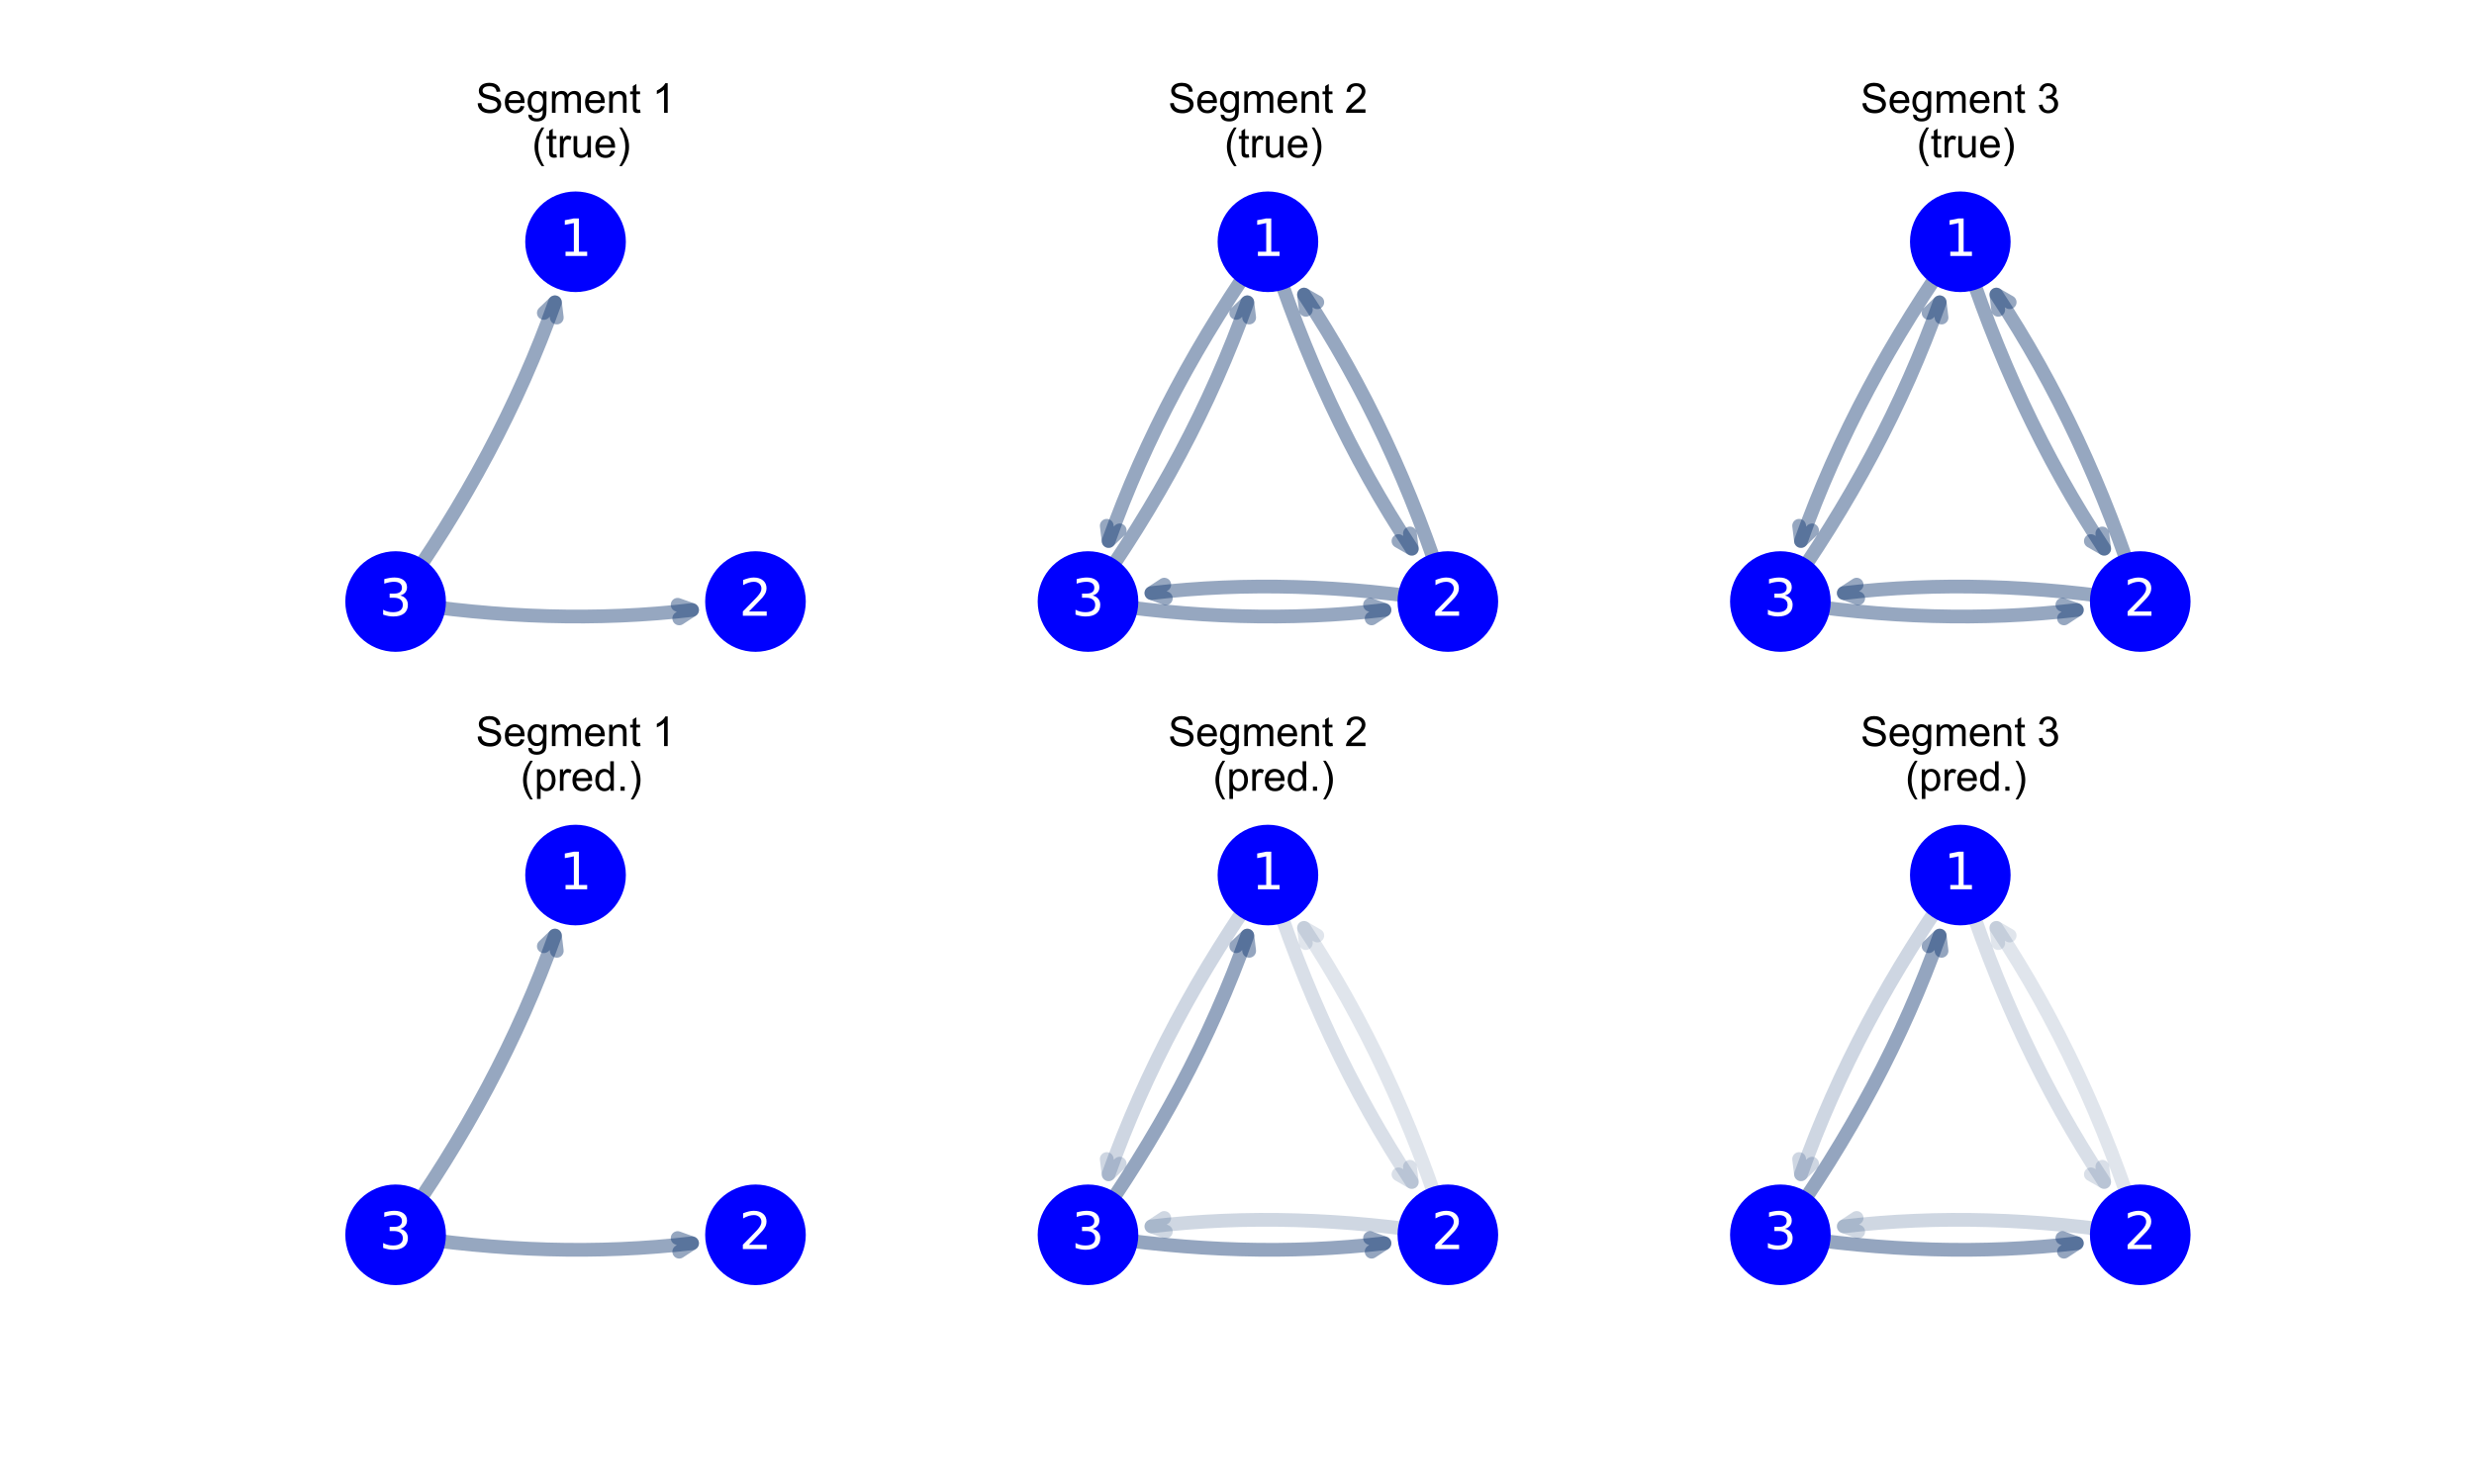 <?xml version="1.0" encoding="utf-8" standalone="no"?>
<!DOCTYPE svg PUBLIC "-//W3C//DTD SVG 1.1//EN"
  "http://www.w3.org/Graphics/SVG/1.1/DTD/svg11.dtd">
<!-- Created with matplotlib (https://matplotlib.org/) -->
<svg height="432pt" version="1.1" viewBox="0 0 720 432" width="720pt" xmlns="http://www.w3.org/2000/svg" xmlns:xlink="http://www.w3.org/1999/xlink">
 <defs>
  <style type="text/css">
*{stroke-linecap:butt;stroke-linejoin:round;}
  </style>
 </defs>
 <g id="figure_1">
  <g id="patch_1">
   <path d="M 0 432 
L 720 432 
L 720 0 
L 0 0 
z
" style="fill:#ffffff;"/>
  </g>
  <g id="axes_1">
   <g id="patch_2">
    <path clip-path="url(#p75a3c18155)" d="M 115.135 175.109 
Q 145.563 132.695 161.5 88 
" style="fill:none;opacity:0.424;stroke:#08306b;stroke-linecap:round;stroke-width:4;"/>
    <path clip-path="url(#p75a3c18155)" d="M 158.272 91.095 
L 161.5 88 
L 162.04 92.439 
" style="fill:none;opacity:0.424;stroke:#08306b;stroke-linecap:round;stroke-width:4;"/>
   </g>
   <g id="patch_3">
    <path clip-path="url(#p75a3c18155)" d="M 115.135 175.109 
Q 160.496 182.367 201.415 177.571 
" style="fill:none;opacity:0.424;stroke:#08306b;stroke-linecap:round;stroke-width:4;"/>
    <path clip-path="url(#p75a3c18155)" d="M 197.209 176.051 
L 201.415 177.571 
L 197.675 180.023 
" style="fill:none;opacity:0.424;stroke:#08306b;stroke-linecap:round;stroke-width:4;"/>
   </g>
   <g id="PathCollection_1">
    <path clip-path="url(#p75a3c18155)" d="M 167.5 84.522 
C 171.251 84.522 174.848 83.032 177.5 80.379 
C 180.152 77.727 181.642 74.13 181.642 70.379 
C 181.642 66.629 180.152 63.032 177.5 60.379 
C 174.848 57.727 171.251 56.237 167.5 56.237 
C 163.749 56.237 160.152 57.727 157.5 60.379 
C 154.848 63.032 153.358 66.629 153.358 70.379 
C 153.358 74.13 154.848 77.727 157.5 80.379 
C 160.152 83.032 163.749 84.522 167.5 84.522 
z
" style="fill:#0000ff;stroke:#0000ff;"/>
    <path clip-path="url(#p75a3c18155)" d="M 219.865 189.251 
C 223.615 189.251 227.213 187.761 229.865 185.109 
C 232.517 182.457 234.007 178.86 234.007 175.109 
C 234.007 171.359 232.517 167.761 229.865 165.109 
C 227.213 162.457 223.615 160.967 219.865 160.967 
C 216.114 160.967 212.517 162.457 209.865 165.109 
C 207.213 167.761 205.723 171.359 205.723 175.109 
C 205.723 178.86 207.213 182.457 209.865 185.109 
C 212.517 187.761 216.114 189.251 219.865 189.251 
z
" style="fill:#0000ff;stroke:#0000ff;"/>
    <path clip-path="url(#p75a3c18155)" d="M 115.135 189.251 
C 118.886 189.251 122.483 187.761 125.135 185.109 
C 127.787 182.457 129.277 178.86 129.277 175.109 
C 129.277 171.359 127.787 167.761 125.135 165.109 
C 122.483 162.457 118.886 160.967 115.135 160.967 
C 111.385 160.967 107.787 162.457 105.135 165.109 
C 102.483 167.761 100.993 171.359 100.993 175.109 
C 100.993 178.86 102.483 182.457 105.135 185.109 
C 107.787 187.761 111.385 189.251 115.135 189.251 
z
" style="fill:#0000ff;stroke:#0000ff;"/>
   </g>
   <g id="text_1">
    <g clip-path="url(#p75a3c18155)">
     <!-- 1 -->
     <defs>
      <path d="M 12.406 8.297 
L 28.516 8.297 
L 28.516 63.922 
L 10.984 60.406 
L 10.984 69.391 
L 28.422 72.906 
L 38.281 72.906 
L 38.281 8.297 
L 54.391 8.297 
L 54.391 0 
L 12.406 0 
z
" id="DejaVuSans-49"/>
     </defs>
     <g style="fill:#ffffff;" transform="translate(162.728 74.519)scale(0.15 -0.15)">
      <use xlink:href="#DejaVuSans-49"/>
     </g>
    </g>
   </g>
   <g id="text_2">
    <g clip-path="url(#p75a3c18155)">
     <!-- 2 -->
     <defs>
      <path d="M 19.188 8.297 
L 53.609 8.297 
L 53.609 0 
L 7.328 0 
L 7.328 8.297 
Q 12.938 14.109 22.625 23.891 
Q 32.328 33.688 34.812 36.531 
Q 39.547 41.844 41.422 45.531 
Q 43.312 49.219 43.312 52.781 
Q 43.312 58.594 39.234 62.25 
Q 35.156 65.922 28.609 65.922 
Q 23.969 65.922 18.812 64.312 
Q 13.672 62.703 7.812 59.422 
L 7.812 69.391 
Q 13.766 71.781 18.938 73 
Q 24.125 74.219 28.422 74.219 
Q 39.75 74.219 46.484 68.547 
Q 53.219 62.891 53.219 53.422 
Q 53.219 48.922 51.531 44.891 
Q 49.859 40.875 45.406 35.406 
Q 44.188 33.984 37.641 27.219 
Q 31.109 20.453 19.188 8.297 
z
" id="DejaVuSans-50"/>
     </defs>
     <g style="fill:#ffffff;" transform="translate(215.093 179.248)scale(0.15 -0.15)">
      <use xlink:href="#DejaVuSans-50"/>
     </g>
    </g>
   </g>
   <g id="text_3">
    <g clip-path="url(#p75a3c18155)">
     <!-- 3 -->
     <defs>
      <path d="M 40.578 39.312 
Q 47.656 37.797 51.625 33 
Q 55.609 28.219 55.609 21.188 
Q 55.609 10.406 48.188 4.484 
Q 40.766 -1.422 27.094 -1.422 
Q 22.516 -1.422 17.656 -0.516 
Q 12.797 0.391 7.625 2.203 
L 7.625 11.719 
Q 11.719 9.328 16.594 8.109 
Q 21.484 6.891 26.812 6.891 
Q 36.078 6.891 40.938 10.547 
Q 45.797 14.203 45.797 21.188 
Q 45.797 27.641 41.281 31.266 
Q 36.766 34.906 28.719 34.906 
L 20.219 34.906 
L 20.219 43.016 
L 29.109 43.016 
Q 36.375 43.016 40.234 45.922 
Q 44.094 48.828 44.094 54.297 
Q 44.094 59.906 40.109 62.906 
Q 36.141 65.922 28.719 65.922 
Q 24.656 65.922 20.016 65.031 
Q 15.375 64.156 9.812 62.312 
L 9.812 71.094 
Q 15.438 72.656 20.344 73.438 
Q 25.25 74.219 29.594 74.219 
Q 40.828 74.219 47.359 69.109 
Q 53.906 64.016 53.906 55.328 
Q 53.906 49.266 50.438 45.094 
Q 46.969 40.922 40.578 39.312 
z
" id="DejaVuSans-51"/>
     </defs>
     <g style="fill:#ffffff;" transform="translate(110.363 179.248)scale(0.15 -0.15)">
      <use xlink:href="#DejaVuSans-51"/>
     </g>
    </g>
   </g>
   <g id="text_4">
    <!-- Segment 1 -->
    <defs>
     <path d="M 4.5 23 
L 13.422 23.781 
Q 14.062 18.406 16.375 14.969 
Q 18.703 11.531 23.578 9.406 
Q 28.469 7.281 34.578 7.281 
Q 39.984 7.281 44.141 8.891 
Q 48.297 10.5 50.312 13.297 
Q 52.344 16.109 52.344 19.438 
Q 52.344 22.797 50.391 25.312 
Q 48.438 27.828 43.953 29.547 
Q 41.062 30.672 31.203 33.031 
Q 21.344 35.406 17.391 37.5 
Q 12.25 40.188 9.734 44.156 
Q 7.234 48.141 7.234 53.078 
Q 7.234 58.5 10.297 63.203 
Q 13.375 67.922 19.281 70.359 
Q 25.203 72.797 32.422 72.797 
Q 40.375 72.797 46.453 70.234 
Q 52.547 67.672 55.812 62.688 
Q 59.078 57.719 59.328 51.422 
L 50.25 50.734 
Q 49.516 57.516 45.281 60.984 
Q 41.062 64.453 32.812 64.453 
Q 24.219 64.453 20.281 61.297 
Q 16.359 58.156 16.359 53.719 
Q 16.359 49.859 19.141 47.359 
Q 21.875 44.875 33.422 42.266 
Q 44.969 39.656 49.266 37.703 
Q 55.516 34.812 58.484 30.391 
Q 61.469 25.984 61.469 20.219 
Q 61.469 14.5 58.203 9.438 
Q 54.938 4.391 48.797 1.578 
Q 42.672 -1.219 35.016 -1.219 
Q 25.297 -1.219 18.719 1.609 
Q 12.156 4.438 8.422 10.125 
Q 4.688 15.828 4.5 23 
z
" id="ArialMT-83"/>
     <path d="M 42.094 16.703 
L 51.172 15.578 
Q 49.031 7.625 43.219 3.219 
Q 37.406 -1.172 28.375 -1.172 
Q 17 -1.172 10.328 5.828 
Q 3.656 12.844 3.656 25.484 
Q 3.656 38.578 10.391 45.797 
Q 17.141 53.031 27.875 53.031 
Q 38.281 53.031 44.875 45.953 
Q 51.469 38.875 51.469 26.031 
Q 51.469 25.25 51.422 23.688 
L 12.75 23.688 
Q 13.234 15.141 17.578 10.594 
Q 21.922 6.062 28.422 6.062 
Q 33.25 6.062 36.672 8.594 
Q 40.094 11.141 42.094 16.703 
z
M 13.234 30.906 
L 42.188 30.906 
Q 41.609 37.453 38.875 40.719 
Q 34.672 45.797 27.984 45.797 
Q 21.922 45.797 17.797 41.75 
Q 13.672 37.703 13.234 30.906 
z
" id="ArialMT-101"/>
     <path d="M 4.984 -4.297 
L 13.531 -5.562 
Q 14.062 -9.516 16.5 -11.328 
Q 19.781 -13.766 25.438 -13.766 
Q 31.547 -13.766 34.859 -11.328 
Q 38.188 -8.891 39.359 -4.5 
Q 40.047 -1.812 39.984 6.781 
Q 34.234 0 25.641 0 
Q 14.938 0 9.078 7.719 
Q 3.219 15.438 3.219 26.219 
Q 3.219 33.641 5.906 39.906 
Q 8.594 46.188 13.688 49.609 
Q 18.797 53.031 25.688 53.031 
Q 34.859 53.031 40.828 45.609 
L 40.828 51.859 
L 48.922 51.859 
L 48.922 7.031 
Q 48.922 -5.078 46.453 -10.125 
Q 44 -15.188 38.641 -18.109 
Q 33.297 -21.047 25.484 -21.047 
Q 16.219 -21.047 10.5 -16.875 
Q 4.781 -12.703 4.984 -4.297 
z
M 12.25 26.859 
Q 12.25 16.656 16.297 11.969 
Q 20.359 7.281 26.469 7.281 
Q 32.516 7.281 36.609 11.938 
Q 40.719 16.609 40.719 26.562 
Q 40.719 36.078 36.5 40.906 
Q 32.281 45.75 26.312 45.75 
Q 20.453 45.75 16.344 40.984 
Q 12.25 36.234 12.25 26.859 
z
" id="ArialMT-103"/>
     <path d="M 6.594 0 
L 6.594 51.859 
L 14.453 51.859 
L 14.453 44.578 
Q 16.891 48.391 20.938 50.703 
Q 25 53.031 30.172 53.031 
Q 35.938 53.031 39.625 50.641 
Q 43.312 48.25 44.828 43.953 
Q 50.984 53.031 60.844 53.031 
Q 68.562 53.031 72.703 48.75 
Q 76.859 44.484 76.859 35.594 
L 76.859 0 
L 68.109 0 
L 68.109 32.672 
Q 68.109 37.938 67.25 40.25 
Q 66.406 42.578 64.156 43.984 
Q 61.922 45.406 58.891 45.406 
Q 53.422 45.406 49.797 41.766 
Q 46.188 38.141 46.188 30.125 
L 46.188 0 
L 37.406 0 
L 37.406 33.688 
Q 37.406 39.547 35.25 42.469 
Q 33.109 45.406 28.219 45.406 
Q 24.516 45.406 21.359 43.453 
Q 18.219 41.5 16.797 37.734 
Q 15.375 33.984 15.375 26.906 
L 15.375 0 
z
" id="ArialMT-109"/>
     <path d="M 6.594 0 
L 6.594 51.859 
L 14.5 51.859 
L 14.5 44.484 
Q 20.219 53.031 31 53.031 
Q 35.688 53.031 39.625 51.344 
Q 43.562 49.656 45.516 46.922 
Q 47.469 44.188 48.25 40.438 
Q 48.734 37.984 48.734 31.891 
L 48.734 0 
L 39.938 0 
L 39.938 31.547 
Q 39.938 36.922 38.906 39.578 
Q 37.891 42.234 35.281 43.812 
Q 32.672 45.406 29.156 45.406 
Q 23.531 45.406 19.453 41.844 
Q 15.375 38.281 15.375 28.328 
L 15.375 0 
z
" id="ArialMT-110"/>
     <path d="M 25.781 7.859 
L 27.047 0.094 
Q 23.344 -0.688 20.406 -0.688 
Q 15.625 -0.688 12.984 0.828 
Q 10.359 2.344 9.281 4.812 
Q 8.203 7.281 8.203 15.188 
L 8.203 45.016 
L 1.766 45.016 
L 1.766 51.859 
L 8.203 51.859 
L 8.203 64.703 
L 16.938 69.969 
L 16.938 51.859 
L 25.781 51.859 
L 25.781 45.016 
L 16.938 45.016 
L 16.938 14.703 
Q 16.938 10.938 17.406 9.859 
Q 17.875 8.797 18.922 8.156 
Q 19.969 7.516 21.922 7.516 
Q 23.391 7.516 25.781 7.859 
z
" id="ArialMT-116"/>
     <path id="ArialMT-32"/>
     <path d="M 37.25 0 
L 28.469 0 
L 28.469 56 
Q 25.297 52.984 20.141 49.953 
Q 14.984 46.922 10.891 45.406 
L 10.891 53.906 
Q 18.266 57.375 23.781 62.297 
Q 29.297 67.234 31.594 71.875 
L 37.25 71.875 
z
" id="ArialMT-49"/>
    </defs>
    <g transform="translate(138.483 32.832)scale(0.12 -0.12)">
     <use xlink:href="#ArialMT-83"/>
     <use x="66.699" xlink:href="#ArialMT-101"/>
     <use x="122.314" xlink:href="#ArialMT-103"/>
     <use x="177.93" xlink:href="#ArialMT-109"/>
     <use x="261.23" xlink:href="#ArialMT-101"/>
     <use x="316.846" xlink:href="#ArialMT-110"/>
     <use x="372.461" xlink:href="#ArialMT-116"/>
     <use x="400.244" xlink:href="#ArialMT-32"/>
     <use x="428.027" xlink:href="#ArialMT-49"/>
    </g>
    <!--  (true) -->
    <defs>
     <path d="M 23.391 -21.047 
Q 16.109 -11.859 11.078 0.438 
Q 6.062 12.75 6.062 25.922 
Q 6.062 37.547 9.812 48.188 
Q 14.203 60.547 23.391 72.797 
L 29.688 72.797 
Q 23.781 62.641 21.875 58.297 
Q 18.891 51.562 17.188 44.234 
Q 15.094 35.109 15.094 25.875 
Q 15.094 2.391 29.688 -21.047 
z
" id="ArialMT-40"/>
     <path d="M 6.5 0 
L 6.5 51.859 
L 14.406 51.859 
L 14.406 44 
Q 17.438 49.516 20 51.266 
Q 22.562 53.031 25.641 53.031 
Q 30.078 53.031 34.672 50.203 
L 31.641 42.047 
Q 28.422 43.953 25.203 43.953 
Q 22.312 43.953 20.016 42.219 
Q 17.719 40.484 16.75 37.406 
Q 15.281 32.719 15.281 27.156 
L 15.281 0 
z
" id="ArialMT-114"/>
     <path d="M 40.578 0 
L 40.578 7.625 
Q 34.516 -1.172 24.125 -1.172 
Q 19.531 -1.172 15.547 0.578 
Q 11.578 2.344 9.641 5 
Q 7.719 7.672 6.938 11.531 
Q 6.391 14.109 6.391 19.734 
L 6.391 51.859 
L 15.188 51.859 
L 15.188 23.094 
Q 15.188 16.219 15.719 13.812 
Q 16.547 10.359 19.234 8.375 
Q 21.922 6.391 25.875 6.391 
Q 29.828 6.391 33.297 8.422 
Q 36.766 10.453 38.203 13.938 
Q 39.656 17.438 39.656 24.078 
L 39.656 51.859 
L 48.438 51.859 
L 48.438 0 
z
" id="ArialMT-117"/>
     <path d="M 12.359 -21.047 
L 6.062 -21.047 
Q 20.656 2.391 20.656 25.875 
Q 20.656 35.062 18.562 44.094 
Q 16.891 51.422 13.922 58.156 
Q 12.016 62.547 6.062 72.797 
L 12.359 72.797 
Q 21.531 60.547 25.922 48.188 
Q 29.688 37.547 29.688 25.922 
Q 29.688 12.75 24.625 0.438 
Q 19.578 -11.859 12.359 -21.047 
z
" id="ArialMT-41"/>
    </defs>
    <g transform="translate(151.5 45.84)scale(0.12 -0.12)">
     <use xlink:href="#ArialMT-32"/>
     <use x="27.783" xlink:href="#ArialMT-40"/>
     <use x="61.084" xlink:href="#ArialMT-116"/>
     <use x="88.867" xlink:href="#ArialMT-114"/>
     <use x="122.168" xlink:href="#ArialMT-117"/>
     <use x="177.783" xlink:href="#ArialMT-101"/>
     <use x="233.398" xlink:href="#ArialMT-41"/>
    </g>
   </g>
  </g>
  <g id="axes_2">
   <g id="patch_4">
    <path clip-path="url(#p3bf621d39b)" d="M 167.5 254.731 
Q 183.175 304.521 209.369 344.088 
" style="fill:none;opacity:0;stroke:#08306b;stroke-linecap:round;stroke-width:4;"/>
    <path clip-path="url(#p3bf621d39b)" d="M 208.829 339.649 
L 209.369 344.088 
L 205.493 341.857 
" style="fill:none;opacity:0;stroke:#08306b;stroke-linecap:round;stroke-width:4;"/>
   </g>
   <g id="patch_5">
    <path clip-path="url(#p3bf621d39b)" d="M 167.5 254.731 
Q 137.073 297.145 121.135 341.84 
" style="fill:none;opacity:0.001;stroke:#08306b;stroke-linecap:round;stroke-width:4;"/>
    <path clip-path="url(#p3bf621d39b)" d="M 124.363 338.745 
L 121.135 341.84 
L 120.595 337.401 
" style="fill:none;opacity:0.001;stroke:#08306b;stroke-linecap:round;stroke-width:4;"/>
   </g>
   <g id="patch_6">
    <path clip-path="url(#p3bf621d39b)" d="M 219.865 359.461 
Q 204.19 309.67 177.996 270.103 
" style="fill:none;opacity:0;stroke:#08306b;stroke-linecap:round;stroke-width:4;"/>
    <path clip-path="url(#p3bf621d39b)" d="M 178.536 274.542 
L 177.996 270.103 
L 181.872 272.334 
" style="fill:none;opacity:0;stroke:#08306b;stroke-linecap:round;stroke-width:4;"/>
   </g>
   <g id="patch_7">
    <path clip-path="url(#p3bf621d39b)" d="M 219.865 359.461 
Q 174.504 352.203 133.585 356.998 
" style="fill:none;opacity:0;stroke:#08306b;stroke-linecap:round;stroke-width:4;"/>
    <path clip-path="url(#p3bf621d39b)" d="M 137.791 358.519 
L 133.585 356.998 
L 137.325 354.546 
" style="fill:none;opacity:0;stroke:#08306b;stroke-linecap:round;stroke-width:4;"/>
   </g>
   <g id="patch_8">
    <path clip-path="url(#p3bf621d39b)" d="M 115.135 359.461 
Q 145.563 317.047 161.5 272.351 
" style="fill:none;opacity:0.424;stroke:#08306b;stroke-linecap:round;stroke-width:4;"/>
    <path clip-path="url(#p3bf621d39b)" d="M 158.272 275.447 
L 161.5 272.351 
L 162.04 276.79 
" style="fill:none;opacity:0.424;stroke:#08306b;stroke-linecap:round;stroke-width:4;"/>
   </g>
   <g id="patch_9">
    <path clip-path="url(#p3bf621d39b)" d="M 115.135 359.461 
Q 160.496 366.718 201.415 361.923 
" style="fill:none;opacity:0.424;stroke:#08306b;stroke-linecap:round;stroke-width:4;"/>
    <path clip-path="url(#p3bf621d39b)" d="M 197.209 360.402 
L 201.415 361.923 
L 197.675 364.375 
" style="fill:none;opacity:0.424;stroke:#08306b;stroke-linecap:round;stroke-width:4;"/>
   </g>
   <g id="PathCollection_2">
    <path clip-path="url(#p3bf621d39b)" d="M 167.5 268.873 
C 171.251 268.873 174.848 267.383 177.5 264.731 
C 180.152 262.079 181.642 258.481 181.642 254.731 
C 181.642 250.98 180.152 247.383 177.5 244.731 
C 174.848 242.079 171.251 240.589 167.5 240.589 
C 163.749 240.589 160.152 242.079 157.5 244.731 
C 154.848 247.383 153.358 250.98 153.358 254.731 
C 153.358 258.481 154.848 262.079 157.5 264.731 
C 160.152 267.383 163.749 268.873 167.5 268.873 
z
" style="fill:#0000ff;stroke:#0000ff;"/>
    <path clip-path="url(#p3bf621d39b)" d="M 219.865 373.603 
C 223.615 373.603 227.213 372.113 229.865 369.461 
C 232.517 366.808 234.007 363.211 234.007 359.461 
C 234.007 355.71 232.517 352.113 229.865 349.461 
C 227.213 346.808 223.615 345.318 219.865 345.318 
C 216.114 345.318 212.517 346.808 209.865 349.461 
C 207.213 352.113 205.723 355.71 205.723 359.461 
C 205.723 363.211 207.213 366.808 209.865 369.461 
C 212.517 372.113 216.114 373.603 219.865 373.603 
z
" style="fill:#0000ff;stroke:#0000ff;"/>
    <path clip-path="url(#p3bf621d39b)" d="M 115.135 373.603 
C 118.886 373.603 122.483 372.113 125.135 369.461 
C 127.787 366.808 129.277 363.211 129.277 359.461 
C 129.277 355.71 127.787 352.113 125.135 349.461 
C 122.483 346.808 118.886 345.318 115.135 345.318 
C 111.385 345.318 107.787 346.808 105.135 349.461 
C 102.483 352.113 100.993 355.71 100.993 359.461 
C 100.993 363.211 102.483 366.808 105.135 369.461 
C 107.787 372.113 111.385 373.603 115.135 373.603 
z
" style="fill:#0000ff;stroke:#0000ff;"/>
   </g>
   <g id="text_5">
    <g clip-path="url(#p3bf621d39b)">
     <!-- 1 -->
     <g style="fill:#ffffff;" transform="translate(162.728 258.87)scale(0.15 -0.15)">
      <use xlink:href="#DejaVuSans-49"/>
     </g>
    </g>
   </g>
   <g id="text_6">
    <g clip-path="url(#p3bf621d39b)">
     <!-- 2 -->
     <g style="fill:#ffffff;" transform="translate(215.093 363.6)scale(0.15 -0.15)">
      <use xlink:href="#DejaVuSans-50"/>
     </g>
    </g>
   </g>
   <g id="text_7">
    <g clip-path="url(#p3bf621d39b)">
     <!-- 3 -->
     <g style="fill:#ffffff;" transform="translate(110.363 363.6)scale(0.15 -0.15)">
      <use xlink:href="#DejaVuSans-51"/>
     </g>
    </g>
   </g>
   <g id="text_8">
    <!-- Segment 1 -->
    <g transform="translate(138.483 217.183)scale(0.12 -0.12)">
     <use xlink:href="#ArialMT-83"/>
     <use x="66.699" xlink:href="#ArialMT-101"/>
     <use x="122.314" xlink:href="#ArialMT-103"/>
     <use x="177.93" xlink:href="#ArialMT-109"/>
     <use x="261.23" xlink:href="#ArialMT-101"/>
     <use x="316.846" xlink:href="#ArialMT-110"/>
     <use x="372.461" xlink:href="#ArialMT-116"/>
     <use x="400.244" xlink:href="#ArialMT-32"/>
     <use x="428.027" xlink:href="#ArialMT-49"/>
    </g>
    <!--  (pred.) -->
    <defs>
     <path d="M 6.594 -19.875 
L 6.594 51.859 
L 14.594 51.859 
L 14.594 45.125 
Q 17.438 49.078 21 51.047 
Q 24.562 53.031 29.641 53.031 
Q 36.281 53.031 41.359 49.609 
Q 46.438 46.188 49.016 39.953 
Q 51.609 33.734 51.609 26.312 
Q 51.609 18.359 48.75 11.984 
Q 45.906 5.609 40.453 2.219 
Q 35.016 -1.172 29 -1.172 
Q 24.609 -1.172 21.109 0.688 
Q 17.625 2.547 15.375 5.375 
L 15.375 -19.875 
z
M 14.547 25.641 
Q 14.547 15.625 18.594 10.844 
Q 22.656 6.062 28.422 6.062 
Q 34.281 6.062 38.453 11.016 
Q 42.625 15.969 42.625 26.375 
Q 42.625 36.281 38.547 41.203 
Q 34.469 46.141 28.812 46.141 
Q 23.188 46.141 18.859 40.891 
Q 14.547 35.641 14.547 25.641 
z
" id="ArialMT-112"/>
     <path d="M 40.234 0 
L 40.234 6.547 
Q 35.297 -1.172 25.734 -1.172 
Q 19.531 -1.172 14.328 2.25 
Q 9.125 5.672 6.266 11.797 
Q 3.422 17.922 3.422 25.875 
Q 3.422 33.641 6 39.969 
Q 8.594 46.297 13.766 49.656 
Q 18.953 53.031 25.344 53.031 
Q 30.031 53.031 33.688 51.047 
Q 37.359 49.078 39.656 45.906 
L 39.656 71.578 
L 48.391 71.578 
L 48.391 0 
z
M 12.453 25.875 
Q 12.453 15.922 16.641 10.984 
Q 20.844 6.062 26.562 6.062 
Q 32.328 6.062 36.344 10.766 
Q 40.375 15.484 40.375 25.141 
Q 40.375 35.797 36.266 40.766 
Q 32.172 45.75 26.172 45.75 
Q 20.312 45.75 16.375 40.969 
Q 12.453 36.188 12.453 25.875 
z
" id="ArialMT-100"/>
     <path d="M 9.078 0 
L 9.078 10.016 
L 19.094 10.016 
L 19.094 0 
z
" id="ArialMT-46"/>
    </defs>
    <g transform="translate(148.163 230.191)scale(0.12 -0.12)">
     <use xlink:href="#ArialMT-32"/>
     <use x="27.783" xlink:href="#ArialMT-40"/>
     <use x="61.084" xlink:href="#ArialMT-112"/>
     <use x="116.699" xlink:href="#ArialMT-114"/>
     <use x="150" xlink:href="#ArialMT-101"/>
     <use x="205.615" xlink:href="#ArialMT-100"/>
     <use x="261.23" xlink:href="#ArialMT-46"/>
     <use x="289.014" xlink:href="#ArialMT-41"/>
    </g>
   </g>
  </g>
  <g id="axes_3">
   <g id="patch_10">
    <path clip-path="url(#p0c3c9adcb1)" d="M 369 70.379 
Q 384.675 120.17 410.869 159.737 
" style="fill:none;opacity:0.424;stroke:#08306b;stroke-linecap:round;stroke-width:4;"/>
    <path clip-path="url(#p0c3c9adcb1)" d="M 410.329 155.298 
L 410.869 159.737 
L 406.993 157.506 
" style="fill:none;opacity:0.424;stroke:#08306b;stroke-linecap:round;stroke-width:4;"/>
   </g>
   <g id="patch_11">
    <path clip-path="url(#p0c3c9adcb1)" d="M 369 70.379 
Q 338.573 112.793 322.635 157.489 
" style="fill:none;opacity:0.424;stroke:#08306b;stroke-linecap:round;stroke-width:4;"/>
    <path clip-path="url(#p0c3c9adcb1)" d="M 325.863 154.393 
L 322.635 157.489 
L 322.095 153.05 
" style="fill:none;opacity:0.424;stroke:#08306b;stroke-linecap:round;stroke-width:4;"/>
   </g>
   <g id="patch_12">
    <path clip-path="url(#p0c3c9adcb1)" d="M 421.365 175.109 
Q 405.69 125.319 379.496 85.752 
" style="fill:none;opacity:0.424;stroke:#08306b;stroke-linecap:round;stroke-width:4;"/>
    <path clip-path="url(#p0c3c9adcb1)" d="M 380.036 90.191 
L 379.496 85.752 
L 383.372 87.983 
" style="fill:none;opacity:0.424;stroke:#08306b;stroke-linecap:round;stroke-width:4;"/>
   </g>
   <g id="patch_13">
    <path clip-path="url(#p0c3c9adcb1)" d="M 421.365 175.109 
Q 376.004 167.852 335.085 172.647 
" style="fill:none;opacity:0.424;stroke:#08306b;stroke-linecap:round;stroke-width:4;"/>
    <path clip-path="url(#p0c3c9adcb1)" d="M 339.291 174.168 
L 335.085 172.647 
L 338.825 170.195 
" style="fill:none;opacity:0.424;stroke:#08306b;stroke-linecap:round;stroke-width:4;"/>
   </g>
   <g id="patch_14">
    <path clip-path="url(#p0c3c9adcb1)" d="M 316.635 175.109 
Q 347.063 132.695 363 88 
" style="fill:none;opacity:0.424;stroke:#08306b;stroke-linecap:round;stroke-width:4;"/>
    <path clip-path="url(#p0c3c9adcb1)" d="M 359.772 91.095 
L 363 88 
L 363.54 92.439 
" style="fill:none;opacity:0.424;stroke:#08306b;stroke-linecap:round;stroke-width:4;"/>
   </g>
   <g id="patch_15">
    <path clip-path="url(#p0c3c9adcb1)" d="M 316.635 175.109 
Q 361.996 182.367 402.915 177.571 
" style="fill:none;opacity:0.424;stroke:#08306b;stroke-linecap:round;stroke-width:4;"/>
    <path clip-path="url(#p0c3c9adcb1)" d="M 398.709 176.051 
L 402.915 177.571 
L 399.175 180.023 
" style="fill:none;opacity:0.424;stroke:#08306b;stroke-linecap:round;stroke-width:4;"/>
   </g>
   <g id="PathCollection_3">
    <path clip-path="url(#p0c3c9adcb1)" d="M 369 84.522 
C 372.751 84.522 376.348 83.032 379 80.379 
C 381.652 77.727 383.142 74.13 383.142 70.379 
C 383.142 66.629 381.652 63.032 379 60.379 
C 376.348 57.727 372.751 56.237 369 56.237 
C 365.249 56.237 361.652 57.727 359 60.379 
C 356.348 63.032 354.858 66.629 354.858 70.379 
C 354.858 74.13 356.348 77.727 359 80.379 
C 361.652 83.032 365.249 84.522 369 84.522 
z
" style="fill:#0000ff;stroke:#0000ff;"/>
    <path clip-path="url(#p0c3c9adcb1)" d="M 421.365 189.251 
C 425.115 189.251 428.713 187.761 431.365 185.109 
C 434.017 182.457 435.507 178.86 435.507 175.109 
C 435.507 171.359 434.017 167.761 431.365 165.109 
C 428.713 162.457 425.115 160.967 421.365 160.967 
C 417.614 160.967 414.017 162.457 411.365 165.109 
C 408.713 167.761 407.223 171.359 407.223 175.109 
C 407.223 178.86 408.713 182.457 411.365 185.109 
C 414.017 187.761 417.614 189.251 421.365 189.251 
z
" style="fill:#0000ff;stroke:#0000ff;"/>
    <path clip-path="url(#p0c3c9adcb1)" d="M 316.635 189.251 
C 320.386 189.251 323.983 187.761 326.635 185.109 
C 329.287 182.457 330.777 178.86 330.777 175.109 
C 330.777 171.359 329.287 167.761 326.635 165.109 
C 323.983 162.457 320.386 160.967 316.635 160.967 
C 312.885 160.967 309.287 162.457 306.635 165.109 
C 303.983 167.761 302.493 171.359 302.493 175.109 
C 302.493 178.86 303.983 182.457 306.635 185.109 
C 309.287 187.761 312.885 189.251 316.635 189.251 
z
" style="fill:#0000ff;stroke:#0000ff;"/>
   </g>
   <g id="text_9">
    <g clip-path="url(#p0c3c9adcb1)">
     <!-- 1 -->
     <g style="fill:#ffffff;" transform="translate(364.228 74.519)scale(0.15 -0.15)">
      <use xlink:href="#DejaVuSans-49"/>
     </g>
    </g>
   </g>
   <g id="text_10">
    <g clip-path="url(#p0c3c9adcb1)">
     <!-- 2 -->
     <g style="fill:#ffffff;" transform="translate(416.593 179.248)scale(0.15 -0.15)">
      <use xlink:href="#DejaVuSans-50"/>
     </g>
    </g>
   </g>
   <g id="text_11">
    <g clip-path="url(#p0c3c9adcb1)">
     <!-- 3 -->
     <g style="fill:#ffffff;" transform="translate(311.863 179.248)scale(0.15 -0.15)">
      <use xlink:href="#DejaVuSans-51"/>
     </g>
    </g>
   </g>
   <g id="text_12">
    <!-- Segment 2 -->
    <defs>
     <path d="M 50.344 8.453 
L 50.344 0 
L 3.031 0 
Q 2.938 3.172 4.047 6.109 
Q 5.859 10.938 9.828 15.625 
Q 13.812 20.312 21.344 26.469 
Q 33.016 36.031 37.109 41.625 
Q 41.219 47.219 41.219 52.203 
Q 41.219 57.422 37.469 61 
Q 33.734 64.594 27.734 64.594 
Q 21.391 64.594 17.578 60.781 
Q 13.766 56.984 13.719 50.25 
L 4.688 51.172 
Q 5.609 61.281 11.656 66.578 
Q 17.719 71.875 27.938 71.875 
Q 38.234 71.875 44.234 66.156 
Q 50.25 60.453 50.25 52 
Q 50.25 47.703 48.484 43.547 
Q 46.734 39.406 42.656 34.812 
Q 38.578 30.219 29.109 22.219 
Q 21.188 15.578 18.938 13.203 
Q 16.703 10.844 15.234 8.453 
z
" id="ArialMT-50"/>
    </defs>
    <g transform="translate(339.983 32.832)scale(0.12 -0.12)">
     <use xlink:href="#ArialMT-83"/>
     <use x="66.699" xlink:href="#ArialMT-101"/>
     <use x="122.314" xlink:href="#ArialMT-103"/>
     <use x="177.93" xlink:href="#ArialMT-109"/>
     <use x="261.23" xlink:href="#ArialMT-101"/>
     <use x="316.846" xlink:href="#ArialMT-110"/>
     <use x="372.461" xlink:href="#ArialMT-116"/>
     <use x="400.244" xlink:href="#ArialMT-32"/>
     <use x="428.027" xlink:href="#ArialMT-50"/>
    </g>
    <!--  (true) -->
    <g transform="translate(353 45.84)scale(0.12 -0.12)">
     <use xlink:href="#ArialMT-32"/>
     <use x="27.783" xlink:href="#ArialMT-40"/>
     <use x="61.084" xlink:href="#ArialMT-116"/>
     <use x="88.867" xlink:href="#ArialMT-114"/>
     <use x="122.168" xlink:href="#ArialMT-117"/>
     <use x="177.783" xlink:href="#ArialMT-101"/>
     <use x="233.398" xlink:href="#ArialMT-41"/>
    </g>
   </g>
  </g>
  <g id="axes_4">
   <g id="patch_16">
    <path clip-path="url(#pf6abb67367)" d="M 369 254.731 
Q 384.675 304.521 410.869 344.088 
" style="fill:none;opacity:0.155;stroke:#08306b;stroke-linecap:round;stroke-width:4;"/>
    <path clip-path="url(#pf6abb67367)" d="M 410.329 339.649 
L 410.869 344.088 
L 406.993 341.857 
" style="fill:none;opacity:0.155;stroke:#08306b;stroke-linecap:round;stroke-width:4;"/>
   </g>
   <g id="patch_17">
    <path clip-path="url(#pf6abb67367)" d="M 369 254.731 
Q 338.573 297.145 322.635 341.84 
" style="fill:none;opacity:0.199;stroke:#08306b;stroke-linecap:round;stroke-width:4;"/>
    <path clip-path="url(#pf6abb67367)" d="M 325.863 338.745 
L 322.635 341.84 
L 322.095 337.401 
" style="fill:none;opacity:0.199;stroke:#08306b;stroke-linecap:round;stroke-width:4;"/>
   </g>
   <g id="patch_18">
    <path clip-path="url(#pf6abb67367)" d="M 421.365 359.461 
Q 405.69 309.67 379.496 270.103 
" style="fill:none;opacity:0.126;stroke:#08306b;stroke-linecap:round;stroke-width:4;"/>
    <path clip-path="url(#pf6abb67367)" d="M 380.036 274.542 
L 379.496 270.103 
L 383.372 272.334 
" style="fill:none;opacity:0.126;stroke:#08306b;stroke-linecap:round;stroke-width:4;"/>
   </g>
   <g id="patch_19">
    <path clip-path="url(#pf6abb67367)" d="M 421.365 359.461 
Q 376.004 352.203 335.085 356.998 
" style="fill:none;opacity:0.192;stroke:#08306b;stroke-linecap:round;stroke-width:4;"/>
    <path clip-path="url(#pf6abb67367)" d="M 339.291 358.519 
L 335.085 356.998 
L 338.825 354.546 
" style="fill:none;opacity:0.192;stroke:#08306b;stroke-linecap:round;stroke-width:4;"/>
   </g>
   <g id="patch_20">
    <path clip-path="url(#pf6abb67367)" d="M 316.635 359.461 
Q 347.063 317.047 363 272.351 
" style="fill:none;opacity:0.431;stroke:#08306b;stroke-linecap:round;stroke-width:4;"/>
    <path clip-path="url(#pf6abb67367)" d="M 359.772 275.447 
L 363 272.351 
L 363.54 276.79 
" style="fill:none;opacity:0.431;stroke:#08306b;stroke-linecap:round;stroke-width:4;"/>
   </g>
   <g id="patch_21">
    <path clip-path="url(#pf6abb67367)" d="M 316.635 359.461 
Q 361.996 366.718 402.915 361.923 
" style="fill:none;opacity:0.43;stroke:#08306b;stroke-linecap:round;stroke-width:4;"/>
    <path clip-path="url(#pf6abb67367)" d="M 398.709 360.402 
L 402.915 361.923 
L 399.175 364.375 
" style="fill:none;opacity:0.43;stroke:#08306b;stroke-linecap:round;stroke-width:4;"/>
   </g>
   <g id="PathCollection_4">
    <path clip-path="url(#pf6abb67367)" d="M 369 268.873 
C 372.751 268.873 376.348 267.383 379 264.731 
C 381.652 262.079 383.142 258.481 383.142 254.731 
C 383.142 250.98 381.652 247.383 379 244.731 
C 376.348 242.079 372.751 240.589 369 240.589 
C 365.249 240.589 361.652 242.079 359 244.731 
C 356.348 247.383 354.858 250.98 354.858 254.731 
C 354.858 258.481 356.348 262.079 359 264.731 
C 361.652 267.383 365.249 268.873 369 268.873 
z
" style="fill:#0000ff;stroke:#0000ff;"/>
    <path clip-path="url(#pf6abb67367)" d="M 421.365 373.603 
C 425.115 373.603 428.713 372.113 431.365 369.461 
C 434.017 366.808 435.507 363.211 435.507 359.461 
C 435.507 355.71 434.017 352.113 431.365 349.461 
C 428.713 346.808 425.115 345.318 421.365 345.318 
C 417.614 345.318 414.017 346.808 411.365 349.461 
C 408.713 352.113 407.223 355.71 407.223 359.461 
C 407.223 363.211 408.713 366.808 411.365 369.461 
C 414.017 372.113 417.614 373.603 421.365 373.603 
z
" style="fill:#0000ff;stroke:#0000ff;"/>
    <path clip-path="url(#pf6abb67367)" d="M 316.635 373.603 
C 320.386 373.603 323.983 372.113 326.635 369.461 
C 329.287 366.808 330.777 363.211 330.777 359.461 
C 330.777 355.71 329.287 352.113 326.635 349.461 
C 323.983 346.808 320.386 345.318 316.635 345.318 
C 312.885 345.318 309.287 346.808 306.635 349.461 
C 303.983 352.113 302.493 355.71 302.493 359.461 
C 302.493 363.211 303.983 366.808 306.635 369.461 
C 309.287 372.113 312.885 373.603 316.635 373.603 
z
" style="fill:#0000ff;stroke:#0000ff;"/>
   </g>
   <g id="text_13">
    <g clip-path="url(#pf6abb67367)">
     <!-- 1 -->
     <g style="fill:#ffffff;" transform="translate(364.228 258.87)scale(0.15 -0.15)">
      <use xlink:href="#DejaVuSans-49"/>
     </g>
    </g>
   </g>
   <g id="text_14">
    <g clip-path="url(#pf6abb67367)">
     <!-- 2 -->
     <g style="fill:#ffffff;" transform="translate(416.593 363.6)scale(0.15 -0.15)">
      <use xlink:href="#DejaVuSans-50"/>
     </g>
    </g>
   </g>
   <g id="text_15">
    <g clip-path="url(#pf6abb67367)">
     <!-- 3 -->
     <g style="fill:#ffffff;" transform="translate(311.863 363.6)scale(0.15 -0.15)">
      <use xlink:href="#DejaVuSans-51"/>
     </g>
    </g>
   </g>
   <g id="text_16">
    <!-- Segment 2 -->
    <g transform="translate(339.983 217.183)scale(0.12 -0.12)">
     <use xlink:href="#ArialMT-83"/>
     <use x="66.699" xlink:href="#ArialMT-101"/>
     <use x="122.314" xlink:href="#ArialMT-103"/>
     <use x="177.93" xlink:href="#ArialMT-109"/>
     <use x="261.23" xlink:href="#ArialMT-101"/>
     <use x="316.846" xlink:href="#ArialMT-110"/>
     <use x="372.461" xlink:href="#ArialMT-116"/>
     <use x="400.244" xlink:href="#ArialMT-32"/>
     <use x="428.027" xlink:href="#ArialMT-50"/>
    </g>
    <!--  (pred.) -->
    <g transform="translate(349.663 230.191)scale(0.12 -0.12)">
     <use xlink:href="#ArialMT-32"/>
     <use x="27.783" xlink:href="#ArialMT-40"/>
     <use x="61.084" xlink:href="#ArialMT-112"/>
     <use x="116.699" xlink:href="#ArialMT-114"/>
     <use x="150" xlink:href="#ArialMT-101"/>
     <use x="205.615" xlink:href="#ArialMT-100"/>
     <use x="261.23" xlink:href="#ArialMT-46"/>
     <use x="289.014" xlink:href="#ArialMT-41"/>
    </g>
   </g>
  </g>
  <g id="axes_5">
   <g id="patch_22">
    <path clip-path="url(#pe0ddeefffd)" d="M 570.5 70.379 
Q 586.175 120.17 612.369 159.737 
" style="fill:none;opacity:0.424;stroke:#08306b;stroke-linecap:round;stroke-width:4;"/>
    <path clip-path="url(#pe0ddeefffd)" d="M 611.829 155.298 
L 612.369 159.737 
L 608.493 157.506 
" style="fill:none;opacity:0.424;stroke:#08306b;stroke-linecap:round;stroke-width:4;"/>
   </g>
   <g id="patch_23">
    <path clip-path="url(#pe0ddeefffd)" d="M 570.5 70.379 
Q 540.073 112.793 524.135 157.489 
" style="fill:none;opacity:0.424;stroke:#08306b;stroke-linecap:round;stroke-width:4;"/>
    <path clip-path="url(#pe0ddeefffd)" d="M 527.363 154.393 
L 524.135 157.489 
L 523.595 153.05 
" style="fill:none;opacity:0.424;stroke:#08306b;stroke-linecap:round;stroke-width:4;"/>
   </g>
   <g id="patch_24">
    <path clip-path="url(#pe0ddeefffd)" d="M 622.865 175.109 
Q 607.19 125.319 580.996 85.752 
" style="fill:none;opacity:0.424;stroke:#08306b;stroke-linecap:round;stroke-width:4;"/>
    <path clip-path="url(#pe0ddeefffd)" d="M 581.536 90.191 
L 580.996 85.752 
L 584.872 87.983 
" style="fill:none;opacity:0.424;stroke:#08306b;stroke-linecap:round;stroke-width:4;"/>
   </g>
   <g id="patch_25">
    <path clip-path="url(#pe0ddeefffd)" d="M 622.865 175.109 
Q 577.504 167.852 536.585 172.647 
" style="fill:none;opacity:0.424;stroke:#08306b;stroke-linecap:round;stroke-width:4;"/>
    <path clip-path="url(#pe0ddeefffd)" d="M 540.791 174.168 
L 536.585 172.647 
L 540.325 170.195 
" style="fill:none;opacity:0.424;stroke:#08306b;stroke-linecap:round;stroke-width:4;"/>
   </g>
   <g id="patch_26">
    <path clip-path="url(#pe0ddeefffd)" d="M 518.135 175.109 
Q 548.563 132.695 564.5 88 
" style="fill:none;opacity:0.424;stroke:#08306b;stroke-linecap:round;stroke-width:4;"/>
    <path clip-path="url(#pe0ddeefffd)" d="M 561.272 91.095 
L 564.5 88 
L 565.04 92.439 
" style="fill:none;opacity:0.424;stroke:#08306b;stroke-linecap:round;stroke-width:4;"/>
   </g>
   <g id="patch_27">
    <path clip-path="url(#pe0ddeefffd)" d="M 518.135 175.109 
Q 563.496 182.367 604.415 177.571 
" style="fill:none;opacity:0.424;stroke:#08306b;stroke-linecap:round;stroke-width:4;"/>
    <path clip-path="url(#pe0ddeefffd)" d="M 600.209 176.051 
L 604.415 177.571 
L 600.675 180.023 
" style="fill:none;opacity:0.424;stroke:#08306b;stroke-linecap:round;stroke-width:4;"/>
   </g>
   <g id="PathCollection_5">
    <path clip-path="url(#pe0ddeefffd)" d="M 570.5 84.522 
C 574.251 84.522 577.848 83.032 580.5 80.379 
C 583.152 77.727 584.642 74.13 584.642 70.379 
C 584.642 66.629 583.152 63.032 580.5 60.379 
C 577.848 57.727 574.251 56.237 570.5 56.237 
C 566.749 56.237 563.152 57.727 560.5 60.379 
C 557.848 63.032 556.358 66.629 556.358 70.379 
C 556.358 74.13 557.848 77.727 560.5 80.379 
C 563.152 83.032 566.749 84.522 570.5 84.522 
z
" style="fill:#0000ff;stroke:#0000ff;"/>
    <path clip-path="url(#pe0ddeefffd)" d="M 622.865 189.251 
C 626.615 189.251 630.213 187.761 632.865 185.109 
C 635.517 182.457 637.007 178.86 637.007 175.109 
C 637.007 171.359 635.517 167.761 632.865 165.109 
C 630.213 162.457 626.615 160.967 622.865 160.967 
C 619.114 160.967 615.517 162.457 612.865 165.109 
C 610.213 167.761 608.723 171.359 608.723 175.109 
C 608.723 178.86 610.213 182.457 612.865 185.109 
C 615.517 187.761 619.114 189.251 622.865 189.251 
z
" style="fill:#0000ff;stroke:#0000ff;"/>
    <path clip-path="url(#pe0ddeefffd)" d="M 518.135 189.251 
C 521.886 189.251 525.483 187.761 528.135 185.109 
C 530.787 182.457 532.277 178.86 532.277 175.109 
C 532.277 171.359 530.787 167.761 528.135 165.109 
C 525.483 162.457 521.886 160.967 518.135 160.967 
C 514.385 160.967 510.787 162.457 508.135 165.109 
C 505.483 167.761 503.993 171.359 503.993 175.109 
C 503.993 178.86 505.483 182.457 508.135 185.109 
C 510.787 187.761 514.385 189.251 518.135 189.251 
z
" style="fill:#0000ff;stroke:#0000ff;"/>
   </g>
   <g id="text_17">
    <g clip-path="url(#pe0ddeefffd)">
     <!-- 1 -->
     <g style="fill:#ffffff;" transform="translate(565.728 74.519)scale(0.15 -0.15)">
      <use xlink:href="#DejaVuSans-49"/>
     </g>
    </g>
   </g>
   <g id="text_18">
    <g clip-path="url(#pe0ddeefffd)">
     <!-- 2 -->
     <g style="fill:#ffffff;" transform="translate(618.093 179.248)scale(0.15 -0.15)">
      <use xlink:href="#DejaVuSans-50"/>
     </g>
    </g>
   </g>
   <g id="text_19">
    <g clip-path="url(#pe0ddeefffd)">
     <!-- 3 -->
     <g style="fill:#ffffff;" transform="translate(513.363 179.248)scale(0.15 -0.15)">
      <use xlink:href="#DejaVuSans-51"/>
     </g>
    </g>
   </g>
   <g id="text_20">
    <!-- Segment 3 -->
    <defs>
     <path d="M 4.203 18.891 
L 12.984 20.062 
Q 14.5 12.594 18.141 9.297 
Q 21.781 6 27 6 
Q 33.203 6 37.469 10.297 
Q 41.75 14.594 41.75 20.953 
Q 41.75 27 37.797 30.922 
Q 33.844 34.859 27.734 34.859 
Q 25.25 34.859 21.531 33.891 
L 22.516 41.609 
Q 23.391 41.5 23.922 41.5 
Q 29.547 41.5 34.031 44.422 
Q 38.531 47.359 38.531 53.469 
Q 38.531 58.297 35.25 61.469 
Q 31.984 64.656 26.812 64.656 
Q 21.688 64.656 18.266 61.422 
Q 14.844 58.203 13.875 51.766 
L 5.078 53.328 
Q 6.688 62.156 12.391 67.016 
Q 18.109 71.875 26.609 71.875 
Q 32.469 71.875 37.391 69.359 
Q 42.328 66.844 44.938 62.5 
Q 47.562 58.156 47.562 53.266 
Q 47.562 48.641 45.062 44.828 
Q 42.578 41.016 37.703 38.766 
Q 44.047 37.312 47.562 32.688 
Q 51.078 28.078 51.078 21.141 
Q 51.078 11.766 44.234 5.25 
Q 37.406 -1.266 26.953 -1.266 
Q 17.531 -1.266 11.297 4.344 
Q 5.078 9.969 4.203 18.891 
z
" id="ArialMT-51"/>
    </defs>
    <g transform="translate(541.483 32.832)scale(0.12 -0.12)">
     <use xlink:href="#ArialMT-83"/>
     <use x="66.699" xlink:href="#ArialMT-101"/>
     <use x="122.314" xlink:href="#ArialMT-103"/>
     <use x="177.93" xlink:href="#ArialMT-109"/>
     <use x="261.23" xlink:href="#ArialMT-101"/>
     <use x="316.846" xlink:href="#ArialMT-110"/>
     <use x="372.461" xlink:href="#ArialMT-116"/>
     <use x="400.244" xlink:href="#ArialMT-32"/>
     <use x="428.027" xlink:href="#ArialMT-51"/>
    </g>
    <!--  (true) -->
    <g transform="translate(554.5 45.84)scale(0.12 -0.12)">
     <use xlink:href="#ArialMT-32"/>
     <use x="27.783" xlink:href="#ArialMT-40"/>
     <use x="61.084" xlink:href="#ArialMT-116"/>
     <use x="88.867" xlink:href="#ArialMT-114"/>
     <use x="122.168" xlink:href="#ArialMT-117"/>
     <use x="177.783" xlink:href="#ArialMT-101"/>
     <use x="233.398" xlink:href="#ArialMT-41"/>
    </g>
   </g>
  </g>
  <g id="axes_6">
   <g id="patch_28">
    <path clip-path="url(#pa2c2cee1dc)" d="M 570.5 254.731 
Q 586.175 304.521 612.369 344.088 
" style="fill:none;opacity:0.155;stroke:#08306b;stroke-linecap:round;stroke-width:4;"/>
    <path clip-path="url(#pa2c2cee1dc)" d="M 611.829 339.649 
L 612.369 344.088 
L 608.493 341.857 
" style="fill:none;opacity:0.155;stroke:#08306b;stroke-linecap:round;stroke-width:4;"/>
   </g>
   <g id="patch_29">
    <path clip-path="url(#pa2c2cee1dc)" d="M 570.5 254.731 
Q 540.073 297.145 524.135 341.84 
" style="fill:none;opacity:0.199;stroke:#08306b;stroke-linecap:round;stroke-width:4;"/>
    <path clip-path="url(#pa2c2cee1dc)" d="M 527.363 338.745 
L 524.135 341.84 
L 523.595 337.401 
" style="fill:none;opacity:0.199;stroke:#08306b;stroke-linecap:round;stroke-width:4;"/>
   </g>
   <g id="patch_30">
    <path clip-path="url(#pa2c2cee1dc)" d="M 622.865 359.461 
Q 607.19 309.67 580.996 270.103 
" style="fill:none;opacity:0.126;stroke:#08306b;stroke-linecap:round;stroke-width:4;"/>
    <path clip-path="url(#pa2c2cee1dc)" d="M 581.536 274.542 
L 580.996 270.103 
L 584.872 272.334 
" style="fill:none;opacity:0.126;stroke:#08306b;stroke-linecap:round;stroke-width:4;"/>
   </g>
   <g id="patch_31">
    <path clip-path="url(#pa2c2cee1dc)" d="M 622.865 359.461 
Q 577.504 352.203 536.585 356.998 
" style="fill:none;opacity:0.192;stroke:#08306b;stroke-linecap:round;stroke-width:4;"/>
    <path clip-path="url(#pa2c2cee1dc)" d="M 540.791 358.519 
L 536.585 356.998 
L 540.325 354.546 
" style="fill:none;opacity:0.192;stroke:#08306b;stroke-linecap:round;stroke-width:4;"/>
   </g>
   <g id="patch_32">
    <path clip-path="url(#pa2c2cee1dc)" d="M 518.135 359.461 
Q 548.563 317.047 564.5 272.351 
" style="fill:none;opacity:0.431;stroke:#08306b;stroke-linecap:round;stroke-width:4;"/>
    <path clip-path="url(#pa2c2cee1dc)" d="M 561.272 275.447 
L 564.5 272.351 
L 565.04 276.79 
" style="fill:none;opacity:0.431;stroke:#08306b;stroke-linecap:round;stroke-width:4;"/>
   </g>
   <g id="patch_33">
    <path clip-path="url(#pa2c2cee1dc)" d="M 518.135 359.461 
Q 563.496 366.718 604.415 361.923 
" style="fill:none;opacity:0.43;stroke:#08306b;stroke-linecap:round;stroke-width:4;"/>
    <path clip-path="url(#pa2c2cee1dc)" d="M 600.209 360.402 
L 604.415 361.923 
L 600.675 364.375 
" style="fill:none;opacity:0.43;stroke:#08306b;stroke-linecap:round;stroke-width:4;"/>
   </g>
   <g id="PathCollection_6">
    <path clip-path="url(#pa2c2cee1dc)" d="M 570.5 268.873 
C 574.251 268.873 577.848 267.383 580.5 264.731 
C 583.152 262.079 584.642 258.481 584.642 254.731 
C 584.642 250.98 583.152 247.383 580.5 244.731 
C 577.848 242.079 574.251 240.589 570.5 240.589 
C 566.749 240.589 563.152 242.079 560.5 244.731 
C 557.848 247.383 556.358 250.98 556.358 254.731 
C 556.358 258.481 557.848 262.079 560.5 264.731 
C 563.152 267.383 566.749 268.873 570.5 268.873 
z
" style="fill:#0000ff;stroke:#0000ff;"/>
    <path clip-path="url(#pa2c2cee1dc)" d="M 622.865 373.603 
C 626.615 373.603 630.213 372.113 632.865 369.461 
C 635.517 366.808 637.007 363.211 637.007 359.461 
C 637.007 355.71 635.517 352.113 632.865 349.461 
C 630.213 346.808 626.615 345.318 622.865 345.318 
C 619.114 345.318 615.517 346.808 612.865 349.461 
C 610.213 352.113 608.723 355.71 608.723 359.461 
C 608.723 363.211 610.213 366.808 612.865 369.461 
C 615.517 372.113 619.114 373.603 622.865 373.603 
z
" style="fill:#0000ff;stroke:#0000ff;"/>
    <path clip-path="url(#pa2c2cee1dc)" d="M 518.135 373.603 
C 521.886 373.603 525.483 372.113 528.135 369.461 
C 530.787 366.808 532.277 363.211 532.277 359.461 
C 532.277 355.71 530.787 352.113 528.135 349.461 
C 525.483 346.808 521.886 345.318 518.135 345.318 
C 514.385 345.318 510.787 346.808 508.135 349.461 
C 505.483 352.113 503.993 355.71 503.993 359.461 
C 503.993 363.211 505.483 366.808 508.135 369.461 
C 510.787 372.113 514.385 373.603 518.135 373.603 
z
" style="fill:#0000ff;stroke:#0000ff;"/>
   </g>
   <g id="text_21">
    <g clip-path="url(#pa2c2cee1dc)">
     <!-- 1 -->
     <g style="fill:#ffffff;" transform="translate(565.728 258.87)scale(0.15 -0.15)">
      <use xlink:href="#DejaVuSans-49"/>
     </g>
    </g>
   </g>
   <g id="text_22">
    <g clip-path="url(#pa2c2cee1dc)">
     <!-- 2 -->
     <g style="fill:#ffffff;" transform="translate(618.093 363.6)scale(0.15 -0.15)">
      <use xlink:href="#DejaVuSans-50"/>
     </g>
    </g>
   </g>
   <g id="text_23">
    <g clip-path="url(#pa2c2cee1dc)">
     <!-- 3 -->
     <g style="fill:#ffffff;" transform="translate(513.363 363.6)scale(0.15 -0.15)">
      <use xlink:href="#DejaVuSans-51"/>
     </g>
    </g>
   </g>
   <g id="text_24">
    <!-- Segment 3 -->
    <g transform="translate(541.483 217.183)scale(0.12 -0.12)">
     <use xlink:href="#ArialMT-83"/>
     <use x="66.699" xlink:href="#ArialMT-101"/>
     <use x="122.314" xlink:href="#ArialMT-103"/>
     <use x="177.93" xlink:href="#ArialMT-109"/>
     <use x="261.23" xlink:href="#ArialMT-101"/>
     <use x="316.846" xlink:href="#ArialMT-110"/>
     <use x="372.461" xlink:href="#ArialMT-116"/>
     <use x="400.244" xlink:href="#ArialMT-32"/>
     <use x="428.027" xlink:href="#ArialMT-51"/>
    </g>
    <!--  (pred.) -->
    <g transform="translate(551.163 230.191)scale(0.12 -0.12)">
     <use xlink:href="#ArialMT-32"/>
     <use x="27.783" xlink:href="#ArialMT-40"/>
     <use x="61.084" xlink:href="#ArialMT-112"/>
     <use x="116.699" xlink:href="#ArialMT-114"/>
     <use x="150" xlink:href="#ArialMT-101"/>
     <use x="205.615" xlink:href="#ArialMT-100"/>
     <use x="261.23" xlink:href="#ArialMT-46"/>
     <use x="289.014" xlink:href="#ArialMT-41"/>
    </g>
   </g>
  </g>
 </g>
 <defs>
  <clipPath id="p75a3c18155">
   <rect height="141.809" width="155" x="90" y="51.84"/>
  </clipPath>
  <clipPath id="p3bf621d39b">
   <rect height="141.809" width="155" x="90" y="236.191"/>
  </clipPath>
  <clipPath id="p0c3c9adcb1">
   <rect height="141.809" width="155" x="291.5" y="51.84"/>
  </clipPath>
  <clipPath id="pf6abb67367">
   <rect height="141.809" width="155" x="291.5" y="236.191"/>
  </clipPath>
  <clipPath id="pe0ddeefffd">
   <rect height="141.809" width="155" x="493" y="51.84"/>
  </clipPath>
  <clipPath id="pa2c2cee1dc">
   <rect height="141.809" width="155" x="493" y="236.191"/>
  </clipPath>
 </defs>
</svg>
